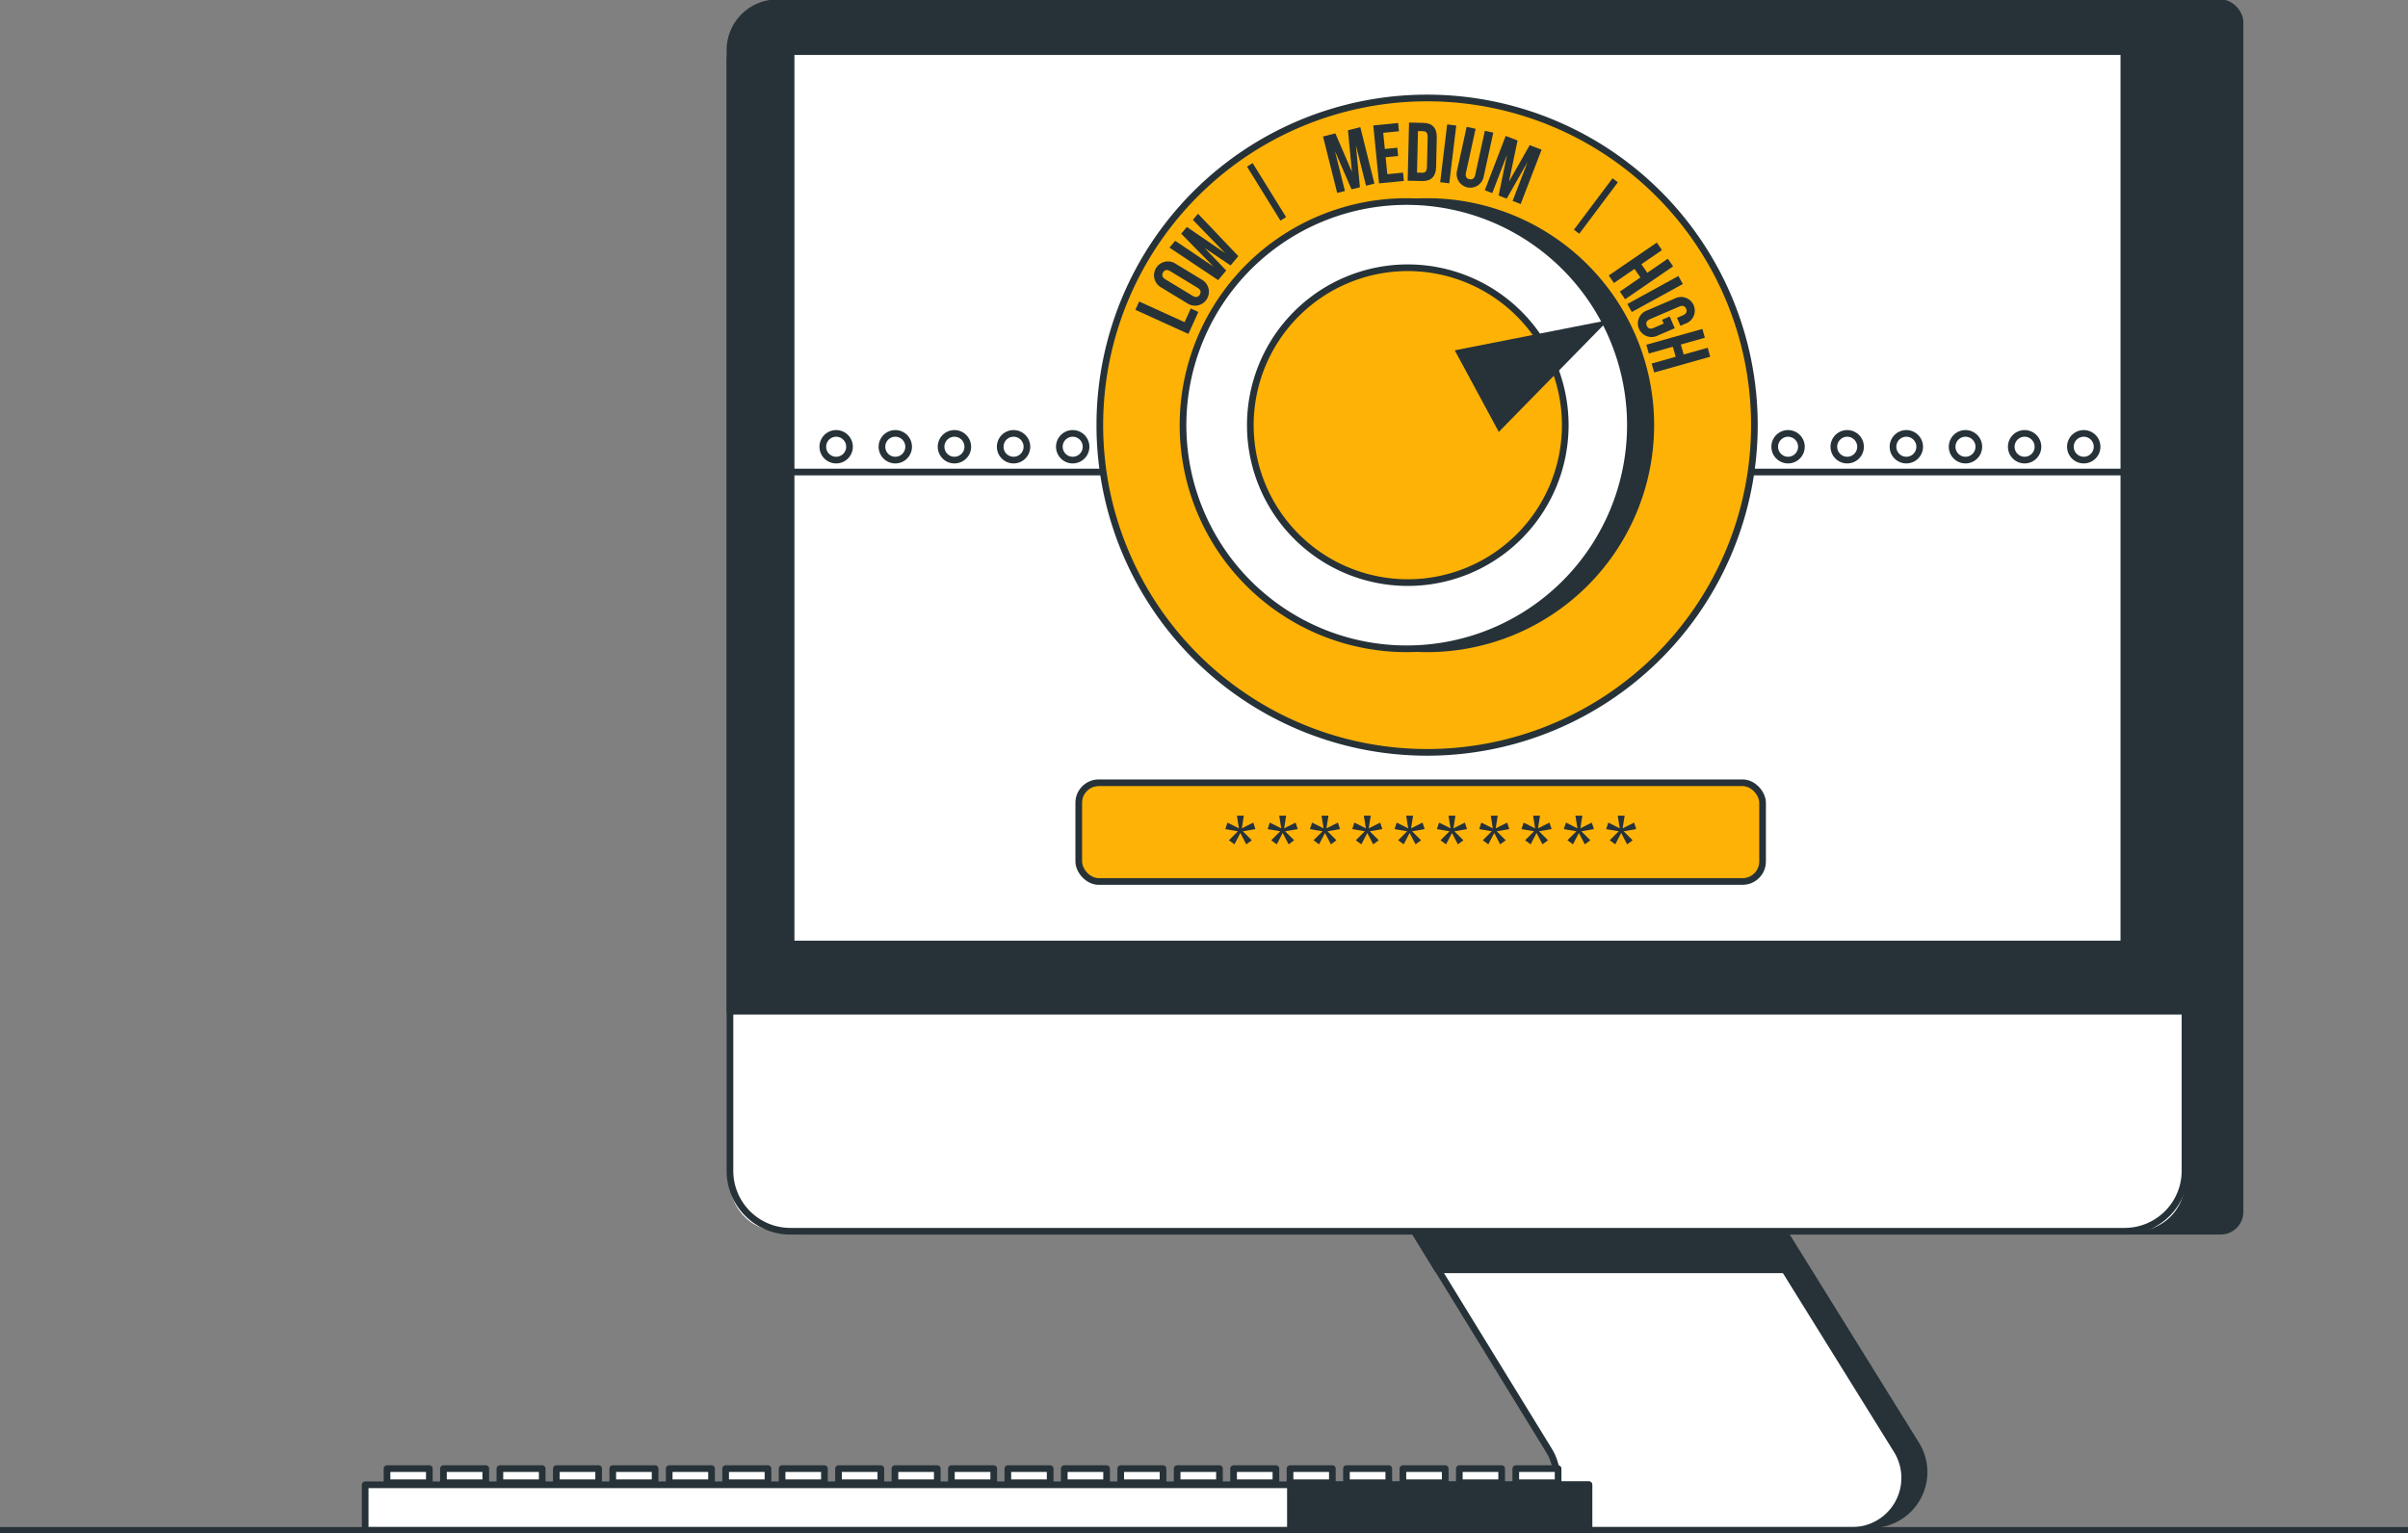 <svg id="Grupo_1065101" data-name="Grupo 1065101" xmlns="http://www.w3.org/2000/svg" xmlns:xlink="http://www.w3.org/1999/xlink" width="361" height="229.904" viewBox="0 0 361 229.904">
  <rect x="0" y="0" width="361" height="229.904" fill="#808080" stroke="none"/>
  <defs>
    <clipPath id="clip-path">
      <rect id="Rectángulo_374203" data-name="Rectángulo 374203" width="361" height="229.904" fill="none"/>
    </clipPath>
  </defs>
  <g id="Grupo_1065098" data-name="Grupo 1065098">
    <g id="Grupo_1065097" data-name="Grupo 1065097" clip-path="url(#clip-path)">
      <path id="Trazado_779395" data-name="Trazado 779395" d="M321.782,254.521l-25.534-41.138-51.326.916,24.717,40.254a7.856,7.856,0,0,1-1.624,10.124l-5.832.413H194.273v1.451H315.1a7.87,7.87,0,0,0,6.687-12.021" transform="translate(-34.518 -37.913)" fill="#263238"/>
      <path id="Trazado_779396" data-name="Trazado 779396" d="M321.782,254.521l-25.534-41.138-51.326.916,24.717,40.254a7.856,7.856,0,0,1-1.624,10.124l-5.832.413H194.273v1.451H315.1A7.87,7.87,0,0,0,321.782,254.521Z" transform="translate(-34.518 -37.913)" fill="none" stroke="#263238" stroke-linecap="round" stroke-linejoin="round" stroke-width="1"/>
      <path id="Trazado_779397" data-name="Trazado 779397" d="M293.563,214.433,319.1,255.571a7.871,7.871,0,0,1-6.687,12.022H260.247a7.87,7.87,0,0,0,6.707-11.989L242.236,215.35Z" transform="translate(-34.735 -38.1)" fill="#fff"/>
      <path id="Trazado_779398" data-name="Trazado 779398" d="M293.563,214.433,319.1,255.571a7.871,7.871,0,0,1-6.687,12.022H260.247a7.87,7.87,0,0,0,6.707-11.989L242.236,215.35Z" transform="translate(-34.735 -38.1)" fill="none" stroke="#263238" stroke-linecap="round" stroke-linejoin="round" stroke-width="1"/>
      <path id="Trazado_779399" data-name="Trazado 779399" d="M301.915,211.617l-51.326.917,9.5,15.479h52Z" transform="translate(-44.524 -37.599)" fill="#263238"/>
      <path id="Trazado_779400" data-name="Trazado 779400" d="M301.915,211.617l-51.326.917,9.5,15.479h52Z" transform="translate(-44.524 -37.599)" fill="none" stroke="#263238" stroke-linecap="round" stroke-linejoin="round" stroke-width="1"/>
      <path id="Trazado_779401" data-name="Trazado 779401" d="M145.5,184.723H358.849a2.394,2.394,0,0,0,2.394-2.395V2.895A2.394,2.394,0,0,0,358.849.5H145.5a2.4,2.4,0,0,0-2.395,2.395V182.329a2.4,2.4,0,0,0,2.395,2.395" transform="translate(-25.427 -0.089)" fill="#263238"/>
      <rect id="Rectángulo_374150" data-name="Rectángulo 374150" width="218.135" height="184.223" rx="2.912" transform="translate(117.681 0.411)" fill="none" stroke="#263238" stroke-linecap="round" stroke-linejoin="round" stroke-width="1"/>
      <path id="Trazado_779402" data-name="Trazado 779402" d="M140.526,184.723H343.764a7.448,7.448,0,0,0,7.448-7.449V7.949A7.448,7.448,0,0,0,343.764.5H140.526a7.448,7.448,0,0,0-7.449,7.449V177.275a7.449,7.449,0,0,0,7.449,7.449" transform="translate(-23.645 -0.089)" fill="#fff"/>
      <path id="Rectángulo_374151" data-name="Rectángulo 374151" d="M9.058,0h200.02a9.057,9.057,0,0,1,9.057,9.057V175.165a9.058,9.058,0,0,1-9.058,9.058H9.058A9.058,9.058,0,0,1,0,175.165V9.058A9.058,9.058,0,0,1,9.058,0Z" transform="translate(109.433 0.411)" fill="none" stroke="#263238" stroke-linecap="round" stroke-linejoin="round" stroke-width="1"/>
      <path id="Trazado_779403" data-name="Trazado 779403" d="M140.193.5H344.1a7.116,7.116,0,0,1,7.116,7.116V151.728H133.077V7.616A7.116,7.116,0,0,1,140.193.5" transform="translate(-23.645 -0.089)" fill="#263238"/>
      <path id="Trazado_779404" data-name="Trazado 779404" d="M140.193.5H344.1a7.116,7.116,0,0,1,7.116,7.116V151.728H133.077V7.616A7.116,7.116,0,0,1,140.193.5Z" transform="translate(-23.645 -0.089)" fill="none" stroke="#263238" stroke-linecap="round" stroke-linejoin="round" stroke-width="1"/>
      <rect id="Rectángulo_374152" data-name="Rectángulo 374152" width="199.804" height="133.814" transform="translate(118.598 7.743)" fill="#fff"/>
      <rect id="Rectángulo_374153" data-name="Rectángulo 374153" width="199.804" height="133.814" transform="translate(118.598 7.743)" fill="none" stroke="#263238" stroke-linecap="round" stroke-linejoin="round" stroke-width="1"/>
      <line id="Línea_290" data-name="Línea 290" x2="199.551" transform="translate(118.963 70.784)" fill="none" stroke="#263238" stroke-miterlimit="10" stroke-width="1"/>
      <path id="Trazado_779405" data-name="Trazado 779405" d="M154.007,81.035a2,2,0,1,1-2-2A2,2,0,0,1,154.007,81.035Z" transform="translate(-26.652 -14.042)" fill="none" stroke="#263238" stroke-miterlimit="10" stroke-width="1"/>
      <path id="Trazado_779406" data-name="Trazado 779406" d="M164.788,81.035a2,2,0,1,1-2-2A2,2,0,0,1,164.788,81.035Z" transform="translate(-28.568 -14.042)" fill="none" stroke="#263238" stroke-miterlimit="10" stroke-width="1"/>
      <path id="Trazado_779407" data-name="Trazado 779407" d="M175.569,81.035a2,2,0,1,1-2-2A2,2,0,0,1,175.569,81.035Z" transform="translate(-30.483 -14.042)" fill="none" stroke="#263238" stroke-miterlimit="10" stroke-width="1"/>
      <path id="Trazado_779408" data-name="Trazado 779408" d="M186.35,81.035a2,2,0,1,1-2-2A2,2,0,0,1,186.35,81.035Z" transform="translate(-32.399 -14.042)" fill="none" stroke="#263238" stroke-miterlimit="10" stroke-width="1"/>
      <path id="Trazado_779409" data-name="Trazado 779409" d="M197.131,81.035a2,2,0,1,1-2-2A2,2,0,0,1,197.131,81.035Z" transform="translate(-34.314 -14.042)" fill="none" stroke="#263238" stroke-miterlimit="10" stroke-width="1"/>
      <path id="Trazado_779410" data-name="Trazado 779410" d="M327.548,81.035a2,2,0,1,1-2-2A2,2,0,0,1,327.548,81.035Z" transform="translate(-57.486 -14.042)" fill="none" stroke="#263238" stroke-miterlimit="10" stroke-width="1"/>
      <path id="Trazado_779411" data-name="Trazado 779411" d="M338.329,81.035a2,2,0,1,1-2-2A2,2,0,0,1,338.329,81.035Z" transform="translate(-59.402 -14.042)" fill="none" stroke="#263238" stroke-miterlimit="10" stroke-width="1"/>
      <path id="Trazado_779412" data-name="Trazado 779412" d="M349.11,81.035a2,2,0,1,1-2-2A2,2,0,0,1,349.11,81.035Z" transform="translate(-61.317 -14.042)" fill="none" stroke="#263238" stroke-miterlimit="10" stroke-width="1"/>
      <path id="Trazado_779413" data-name="Trazado 779413" d="M359.891,81.035a2,2,0,1,1-2-2A2,2,0,0,1,359.891,81.035Z" transform="translate(-63.233 -14.042)" fill="none" stroke="#263238" stroke-miterlimit="10" stroke-width="1"/>
      <path id="Trazado_779414" data-name="Trazado 779414" d="M370.672,81.035a2,2,0,1,1-2-2A2,2,0,0,1,370.672,81.035Z" transform="translate(-65.148 -14.042)" fill="none" stroke="#263238" stroke-miterlimit="10" stroke-width="1"/>
      <path id="Trazado_779415" data-name="Trazado 779415" d="M381.453,81.035a2,2,0,1,1-2-2A2,2,0,0,1,381.453,81.035Z" transform="translate(-67.064 -14.042)" fill="none" stroke="#263238" stroke-miterlimit="10" stroke-width="1"/>
      <path id="Trazado_779416" data-name="Trazado 779416" d="M296.716,157.547H199.133a2.467,2.467,0,0,1-2.467-2.467v-9.868a2.467,2.467,0,0,1,2.467-2.467h97.583a2.467,2.467,0,0,1,2.467,2.467v9.868a2.467,2.467,0,0,1-2.467,2.467" transform="translate(-34.943 -25.362)" fill="#ffb206"/>
      <rect id="Rectángulo_374154" data-name="Rectángulo 374154" width="102.517" height="14.802" rx="3" transform="translate(161.723 117.382)" fill="none" stroke="#263238" stroke-linecap="round" stroke-linejoin="round" stroke-width="1"/>
      <path id="Trazado_779417" data-name="Trazado 779417" d="M225.426,150.645l-.3-1.9h1.036l-.3,1.9,1.717-.863.322.979-1.89.322,1.348,1.348-.829.611-.887-1.705-.887,1.705-.829-.611,1.348-1.348-1.89-.322.323-.979Z" transform="translate(-39.691 -26.428)" fill="#263238"/>
      <path id="Trazado_779418" data-name="Trazado 779418" d="M233.14,150.645l-.3-1.9h1.036l-.3,1.9,1.717-.863.322.979-1.89.322,1.349,1.348-.83.611-.887-1.705-.886,1.705-.83-.611,1.348-1.348-1.889-.322.322-.979Z" transform="translate(-41.061 -26.428)" fill="#263238"/>
      <path id="Trazado_779419" data-name="Trazado 779419" d="M240.854,150.645l-.3-1.9h1.036l-.3,1.9,1.717-.863.322.979-1.89.322,1.349,1.348-.83.611-.887-1.705-.886,1.705-.83-.611,1.348-1.348-1.89-.322.323-.979Z" transform="translate(-42.432 -26.428)" fill="#263238"/>
      <path id="Trazado_779420" data-name="Trazado 779420" d="M248.568,150.645l-.3-1.9H249.3l-.3,1.9,1.717-.863.322.979-1.89.322,1.349,1.348-.83.611-.887-1.705-.886,1.705-.83-.611,1.348-1.348-1.889-.322.322-.979Z" transform="translate(-43.803 -26.428)" fill="#263238"/>
      <path id="Trazado_779421" data-name="Trazado 779421" d="M256.282,150.645l-.3-1.9h1.036l-.3,1.9,1.717-.863.322.979-1.89.322,1.348,1.348-.829.611-.887-1.705-.886,1.705-.83-.611,1.348-1.348-1.89-.322.323-.979Z" transform="translate(-45.173 -26.428)" fill="#263238"/>
      <path id="Trazado_779422" data-name="Trazado 779422" d="M264,150.645l-.3-1.9h1.036l-.3,1.9,1.717-.863.322.979-1.89.322,1.349,1.348-.83.611-.887-1.705-.886,1.705-.83-.611,1.348-1.348-1.889-.322.322-.979Z" transform="translate(-46.544 -26.428)" fill="#263238"/>
      <path id="Trazado_779423" data-name="Trazado 779423" d="M271.71,150.645l-.3-1.9h1.036l-.3,1.9,1.717-.863.322.979-1.89.322,1.348,1.348-.829.611-.887-1.705-.886,1.705-.83-.611,1.348-1.348-1.889-.322.322-.979Z" transform="translate(-47.914 -26.428)" fill="#263238"/>
      <path id="Trazado_779424" data-name="Trazado 779424" d="M279.424,150.645l-.3-1.9h1.036l-.3,1.9,1.717-.863.322.979-1.89.322,1.348,1.348-.829.611-.887-1.705-.886,1.705-.83-.611,1.348-1.348-1.889-.322.322-.979Z" transform="translate(-49.285 -26.428)" fill="#263238"/>
      <path id="Trazado_779425" data-name="Trazado 779425" d="M287.138,150.645l-.3-1.9h1.036l-.3,1.9,1.717-.863.322.979-1.89.322,1.349,1.348-.83.611-.887-1.705-.886,1.705-.83-.611,1.348-1.348-1.889-.322.322-.979Z" transform="translate(-50.655 -26.428)" fill="#263238"/>
      <path id="Trazado_779426" data-name="Trazado 779426" d="M294.852,150.645l-.3-1.9h1.036l-.3,1.9,1.717-.863.322.979-1.89.322,1.348,1.348-.829.611-.887-1.705-.886,1.705-.83-.611,1.348-1.348-1.889-.322.322-.979Z" transform="translate(-52.026 -26.428)" fill="#263238"/>
      <path id="Trazado_779427" data-name="Trazado 779427" d="M298.637,66.932a49.065,49.065,0,1,1-49.066-49.066,49.066,49.066,0,0,1,49.066,49.066" transform="translate(-35.625 -3.174)" fill="#ffb206"/>
      <path id="Trazado_779428" data-name="Trazado 779428" d="M298.637,66.932a49.065,49.065,0,1,1-49.066-49.066A49.066,49.066,0,0,1,298.637,66.932Z" transform="translate(-35.625 -3.174)" fill="none" stroke="#263238" stroke-linecap="round" stroke-linejoin="round" stroke-width="1"/>
      <path id="Trazado_779429" data-name="Trazado 779429" d="M286.462,70.287a33.534,33.534,0,1,1-33.534-33.534,33.534,33.534,0,0,1,33.534,33.534" transform="translate(-38.981 -6.53)" fill="#263238"/>
      <path id="Trazado_779430" data-name="Trazado 779430" d="M286.462,70.287a33.534,33.534,0,1,1-33.534-33.534A33.534,33.534,0,0,1,286.462,70.287Z" transform="translate(-38.981 -6.53)" fill="none" stroke="#263238" stroke-linecap="round" stroke-linejoin="round" stroke-width="1"/>
      <path id="Trazado_779431" data-name="Trazado 779431" d="M282.744,70.287A33.534,33.534,0,1,1,249.21,36.753a33.534,33.534,0,0,1,33.534,33.534" transform="translate(-38.321 -6.53)" fill="#fff"/>
      <path id="Trazado_779432" data-name="Trazado 779432" d="M282.744,70.287A33.534,33.534,0,1,1,249.21,36.753,33.534,33.534,0,0,1,282.744,70.287Z" transform="translate(-38.321 -6.53)" fill="none" stroke="#263238" stroke-linecap="round" stroke-linejoin="round" stroke-width="1"/>
      <path id="Trazado_779433" data-name="Trazado 779433" d="M275.16,72.432a23.607,23.607,0,1,1-23.606-23.606A23.607,23.607,0,0,1,275.16,72.432" transform="translate(-40.501 -8.675)" fill="#ffb206"/>
      <path id="Trazado_779434" data-name="Trazado 779434" d="M275.16,72.432a23.607,23.607,0,1,1-23.606-23.606A23.607,23.607,0,0,1,275.16,72.432Z" transform="translate(-40.501 -8.675)" fill="none" stroke="#263238" stroke-linecap="round" stroke-linejoin="round" stroke-width="1"/>
      <path id="Trazado_779435" data-name="Trazado 779435" d="M206.988,56.229l.568-1.248,6.809,3.1.934-2.054,1.136.517-1.5,3.3Z" transform="translate(-36.777 -9.769)" fill="#263238"/>
      <path id="Trazado_779436" data-name="Trazado 779436" d="M211.465,51.574a2.084,2.084,0,1,1,2.161-3.558L217.5,50.37a2.085,2.085,0,1,1-2.161,3.559Zm4.664,1.229c.533.322.878.211,1.1-.161s.166-.731-.366-1.054l-4.029-2.445c-.532-.323-.877-.211-1.1.161s-.166.73.366,1.053Z" transform="translate(-37.365 -8.457)" fill="#263238"/>
      <path id="Trazado_779437" data-name="Trazado 779437" d="M218.474,44.112l3.237,3.375-1.21,1.441-7.3-4.873.859-1.021,5.74,3.867-4.841-4.935.851-1.011,5.746,3.936-4.848-5,.771-.916,6.052,6.361-1.173,1.393Z" transform="translate(-37.88 -6.924)" fill="#263238"/>
      <path id="Trazado_779438" data-name="Trazado 779438" d="M245.533,29.89l-.595-6.239,1.851-.461,2.115,8.467-1.258.314L246.13,25.9l.6,6.3-1.258.313-2.488-5.74,1.5,5.988-1.162.289L241.2,24.586l1.851-.462Z" transform="translate(-42.856 -4.12)" fill="#263238"/>
      <path id="Trazado_779439" data-name="Trazado 779439" d="M252.09,26.323l1.873-.185.124,1.241-1.874.185.252,2.544,2.358-.233.123,1.241-3.723.368-.86-8.687,3.723-.368.124,1.241-2.359.234Z" transform="translate(-44.483 -3.985)" fill="#263238"/>
      <path id="Trazado_779440" data-name="Trazado 779440" d="M256.835,22.349,259,22.4c1.372.032,2.027.808,1.994,2.2l-.1,4.411c-.033,1.4-.724,2.141-2.094,2.108l-2.168-.051Zm1.342,1.278-.146,6.232.773.018c.436.011.7-.207.717-.831l.108-4.537c.013-.623-.243-.854-.679-.864Z" transform="translate(-45.597 -3.971)" fill="#263238"/>
      <rect id="Rectángulo_374155" data-name="Rectángulo 374155" width="8.726" height="1.372" transform="translate(215.908 27.322) rotate(-83.113)" fill="#263238"/>
      <path id="Trazado_779441" data-name="Trazado 779441" d="M268.4,23.422,266.961,30c-.133.609.087.887.513.98s.743-.067.876-.677l1.437-6.578,1.266.277-1.418,6.492a2.05,2.05,0,1,1-3.995-.873l1.419-6.491Z" transform="translate(-47.183 -4.109)" fill="#263238"/>
      <path id="Trazado_779442" data-name="Trazado 779442" d="M274.325,31.619l3.1-5.448,1.781.683L276.071,35l-1.21-.465,2.245-5.842-3.13,5.5-1.21-.465,1.259-6.127-2.214,5.76-1.117-.429,3.13-8.145,1.78.683Z" transform="translate(-48.096 -4.405)" fill="#263238"/>
      <path id="Trazado_779443" data-name="Trazado 779443" d="M294.066,50.3l-.775-1.131,7.2-4.933.775,1.131-3.084,2.114.881,1.284,3.084-2.113.789,1.15-7.195,4.933-.789-1.15,3.083-2.115-.881-1.284Z" transform="translate(-52.111 -7.86)" fill="#263238"/>
      <rect id="Rectángulo_374156" data-name="Rectángulo 374156" width="8.727" height="1.372" transform="matrix(0.877, -0.481, 0.481, 0.877, 243.97, 45.586)" fill="#263238"/>
      <path id="Trazado_779444" data-name="Trazado 779444" d="M303.358,57.07l.76,1.764-2.542,1.095a2.05,2.05,0,1,1-1.619-3.756l4.169-1.794a2.05,2.05,0,1,1,1.618,3.756l-.779.336-.513-1.191.859-.371c.572-.246.681-.591.509-.993s-.5-.559-1.071-.312l-4.33,1.865c-.572.246-.67.587-.5.988s.488.564,1.06.317l1.478-.636-.248-.573Z" transform="translate(-53.042 -9.615)" fill="#263238"/>
      <path id="Trazado_779445" data-name="Trazado 779445" d="M300.516,63.674l-.373-1.321,8.4-2.368.372,1.319-3.6,1.016.424,1.5,3.6-1.016.379,1.345-8.4,2.368-.379-1.344,3.6-1.016-.423-1.5Z" transform="translate(-53.328 -10.658)" fill="#263238"/>
      <line id="Línea_291" data-name="Línea 291" x2="5.015" y2="8.101" transform="translate(187.369 24.721)" fill="none" stroke="#263238" stroke-miterlimit="10" stroke-width="1"/>
      <line id="Línea_292" data-name="Línea 292" x1="5.786" y2="7.715" transform="translate(236.358 27.035)" fill="none" stroke="#263238" stroke-miterlimit="10" stroke-width="1"/>
      <path id="Trazado_779446" data-name="Trazado 779446" d="M286.923,59.347l-20.782,4.09L272.1,74.477Z" transform="translate(-47.287 -10.545)" fill="#263238"/>
      <path id="Trazado_779447" data-name="Trazado 779447" d="M286.923,59.347l-20.782,4.09L272.1,74.477Z" transform="translate(-47.287 -10.545)" fill="none" stroke="#263238" stroke-miterlimit="10" stroke-width="1"/>
      <rect id="Rectángulo_374157" data-name="Rectángulo 374157" width="6.346" height="2.115" transform="translate(58.02 220.231)" fill="#fff"/>
      <rect id="Rectángulo_374158" data-name="Rectángulo 374158" width="6.346" height="2.115" transform="translate(58.02 220.231)" fill="none" stroke="#263238" stroke-linecap="round" stroke-linejoin="round" stroke-width="1"/>
      <rect id="Rectángulo_374159" data-name="Rectángulo 374159" width="6.346" height="2.115" transform="translate(66.481 220.231)" fill="#fff"/>
      <rect id="Rectángulo_374160" data-name="Rectángulo 374160" width="6.346" height="2.115" transform="translate(66.481 220.231)" fill="none" stroke="#263238" stroke-linecap="round" stroke-linejoin="round" stroke-width="1"/>
      <rect id="Rectángulo_374161" data-name="Rectángulo 374161" width="6.346" height="2.115" transform="translate(74.942 220.231)" fill="#fff"/>
      <rect id="Rectángulo_374162" data-name="Rectángulo 374162" width="6.346" height="2.115" transform="translate(74.942 220.231)" fill="none" stroke="#263238" stroke-linecap="round" stroke-linejoin="round" stroke-width="1"/>
      <rect id="Rectángulo_374163" data-name="Rectángulo 374163" width="6.346" height="2.115" transform="translate(83.403 220.231)" fill="#fff"/>
      <rect id="Rectángulo_374164" data-name="Rectángulo 374164" width="6.346" height="2.115" transform="translate(83.403 220.231)" fill="none" stroke="#263238" stroke-linecap="round" stroke-linejoin="round" stroke-width="1"/>
      <rect id="Rectángulo_374165" data-name="Rectángulo 374165" width="6.346" height="2.115" transform="translate(91.864 220.231)" fill="#fff"/>
      <rect id="Rectángulo_374166" data-name="Rectángulo 374166" width="6.346" height="2.115" transform="translate(91.864 220.231)" fill="none" stroke="#263238" stroke-linecap="round" stroke-linejoin="round" stroke-width="1"/>
      <rect id="Rectángulo_374167" data-name="Rectángulo 374167" width="6.346" height="2.115" transform="translate(100.325 220.231)" fill="#fff"/>
      <rect id="Rectángulo_374168" data-name="Rectángulo 374168" width="6.346" height="2.115" transform="translate(100.325 220.231)" fill="none" stroke="#263238" stroke-linecap="round" stroke-linejoin="round" stroke-width="1"/>
      <rect id="Rectángulo_374169" data-name="Rectángulo 374169" width="6.346" height="2.115" transform="translate(108.786 220.231)" fill="#fff"/>
      <rect id="Rectángulo_374170" data-name="Rectángulo 374170" width="6.346" height="2.115" transform="translate(108.786 220.231)" fill="none" stroke="#263238" stroke-linecap="round" stroke-linejoin="round" stroke-width="1"/>
      <rect id="Rectángulo_374171" data-name="Rectángulo 374171" width="6.346" height="2.115" transform="translate(117.247 220.231)" fill="#fff"/>
      <rect id="Rectángulo_374172" data-name="Rectángulo 374172" width="6.346" height="2.115" transform="translate(117.247 220.231)" fill="none" stroke="#263238" stroke-linecap="round" stroke-linejoin="round" stroke-width="1"/>
      <rect id="Rectángulo_374173" data-name="Rectángulo 374173" width="6.346" height="2.115" transform="translate(125.708 220.231)" fill="#fff"/>
      <rect id="Rectángulo_374174" data-name="Rectángulo 374174" width="6.346" height="2.115" transform="translate(125.708 220.231)" fill="none" stroke="#263238" stroke-linecap="round" stroke-linejoin="round" stroke-width="1"/>
      <rect id="Rectángulo_374175" data-name="Rectángulo 374175" width="6.346" height="2.115" transform="translate(134.169 220.231)" fill="#fff"/>
      <rect id="Rectángulo_374176" data-name="Rectángulo 374176" width="6.346" height="2.115" transform="translate(134.169 220.231)" fill="none" stroke="#263238" stroke-linecap="round" stroke-linejoin="round" stroke-width="1"/>
      <rect id="Rectángulo_374177" data-name="Rectángulo 374177" width="6.346" height="2.115" transform="translate(142.63 220.231)" fill="#fff"/>
      <rect id="Rectángulo_374178" data-name="Rectángulo 374178" width="6.346" height="2.115" transform="translate(142.63 220.231)" fill="none" stroke="#263238" stroke-linecap="round" stroke-linejoin="round" stroke-width="1"/>
      <rect id="Rectángulo_374179" data-name="Rectángulo 374179" width="6.346" height="2.115" transform="translate(151.091 220.231)" fill="#fff"/>
      <rect id="Rectángulo_374180" data-name="Rectángulo 374180" width="6.346" height="2.115" transform="translate(151.091 220.231)" fill="none" stroke="#263238" stroke-linecap="round" stroke-linejoin="round" stroke-width="1"/>
      <rect id="Rectángulo_374181" data-name="Rectángulo 374181" width="6.346" height="2.115" transform="translate(159.552 220.231)" fill="#fff"/>
      <rect id="Rectángulo_374182" data-name="Rectángulo 374182" width="6.346" height="2.115" transform="translate(159.552 220.231)" fill="none" stroke="#263238" stroke-linecap="round" stroke-linejoin="round" stroke-width="1"/>
      <rect id="Rectángulo_374183" data-name="Rectángulo 374183" width="6.346" height="2.115" transform="translate(168.013 220.231)" fill="#fff"/>
      <rect id="Rectángulo_374184" data-name="Rectángulo 374184" width="6.346" height="2.115" transform="translate(168.013 220.231)" fill="none" stroke="#263238" stroke-linecap="round" stroke-linejoin="round" stroke-width="1"/>
      <rect id="Rectángulo_374185" data-name="Rectángulo 374185" width="6.346" height="2.115" transform="translate(176.474 220.231)" fill="#fff"/>
      <rect id="Rectángulo_374186" data-name="Rectángulo 374186" width="6.346" height="2.115" transform="translate(176.474 220.231)" fill="none" stroke="#263238" stroke-linecap="round" stroke-linejoin="round" stroke-width="1"/>
      <rect id="Rectángulo_374187" data-name="Rectángulo 374187" width="6.346" height="2.115" transform="translate(184.936 220.231)" fill="#fff"/>
      <rect id="Rectángulo_374188" data-name="Rectángulo 374188" width="6.346" height="2.115" transform="translate(184.936 220.231)" fill="none" stroke="#263238" stroke-linecap="round" stroke-linejoin="round" stroke-width="1"/>
      <rect id="Rectángulo_374189" data-name="Rectángulo 374189" width="6.346" height="2.115" transform="translate(193.396 220.231)" fill="#fff"/>
      <rect id="Rectángulo_374190" data-name="Rectángulo 374190" width="6.346" height="2.115" transform="translate(193.396 220.231)" fill="none" stroke="#263238" stroke-linecap="round" stroke-linejoin="round" stroke-width="1"/>
      <rect id="Rectángulo_374191" data-name="Rectángulo 374191" width="6.346" height="2.115" transform="translate(201.857 220.231)" fill="#fff"/>
      <rect id="Rectángulo_374192" data-name="Rectángulo 374192" width="6.346" height="2.115" transform="translate(201.857 220.231)" fill="none" stroke="#263238" stroke-linecap="round" stroke-linejoin="round" stroke-width="1"/>
      <rect id="Rectángulo_374193" data-name="Rectángulo 374193" width="6.346" height="2.115" transform="translate(210.318 220.231)" fill="#fff"/>
      <rect id="Rectángulo_374194" data-name="Rectángulo 374194" width="6.346" height="2.115" transform="translate(210.318 220.231)" fill="none" stroke="#263238" stroke-linecap="round" stroke-linejoin="round" stroke-width="1"/>
      <rect id="Rectángulo_374195" data-name="Rectángulo 374195" width="6.346" height="2.115" transform="translate(218.779 220.231)" fill="#fff"/>
      <rect id="Rectángulo_374196" data-name="Rectángulo 374196" width="6.346" height="2.115" transform="translate(218.779 220.231)" fill="none" stroke="#263238" stroke-linecap="round" stroke-linejoin="round" stroke-width="1"/>
      <rect id="Rectángulo_374197" data-name="Rectángulo 374197" width="6.346" height="2.115" transform="translate(227.241 220.231)" fill="#fff"/>
      <rect id="Rectángulo_374198" data-name="Rectángulo 374198" width="6.346" height="2.115" transform="translate(227.241 220.231)" fill="none" stroke="#263238" stroke-linecap="round" stroke-linejoin="round" stroke-width="1"/>
      <rect id="Rectángulo_374199" data-name="Rectángulo 374199" width="183.462" height="6.839" transform="translate(54.745 222.653)" fill="#fff"/>
      <rect id="Rectángulo_374200" data-name="Rectángulo 374200" width="183.462" height="6.839" transform="translate(54.745 222.653)" fill="none" stroke="#263238" stroke-linecap="round" stroke-linejoin="round" stroke-width="1"/>
      <rect id="Rectángulo_374201" data-name="Rectángulo 374201" width="44.752" height="6.839" transform="translate(193.455 222.653)" fill="#263238"/>
      <rect id="Rectángulo_374202" data-name="Rectángulo 374202" width="44.752" height="6.839" transform="translate(193.455 222.653)" fill="none" stroke="#263238" stroke-linecap="round" stroke-linejoin="round" stroke-width="1"/>
    </g>
  </g>
  <g id="Grupo_1065100" data-name="Grupo 1065100">
    <g id="Grupo_1065099" data-name="Grupo 1065099" clip-path="url(#clip-path)">
      <line id="Línea_293" data-name="Línea 293" x1="361" transform="translate(0 229.492)" fill="none" stroke="#263238" stroke-miterlimit="10" stroke-width="1"/>
    </g>
  </g>
</svg>
